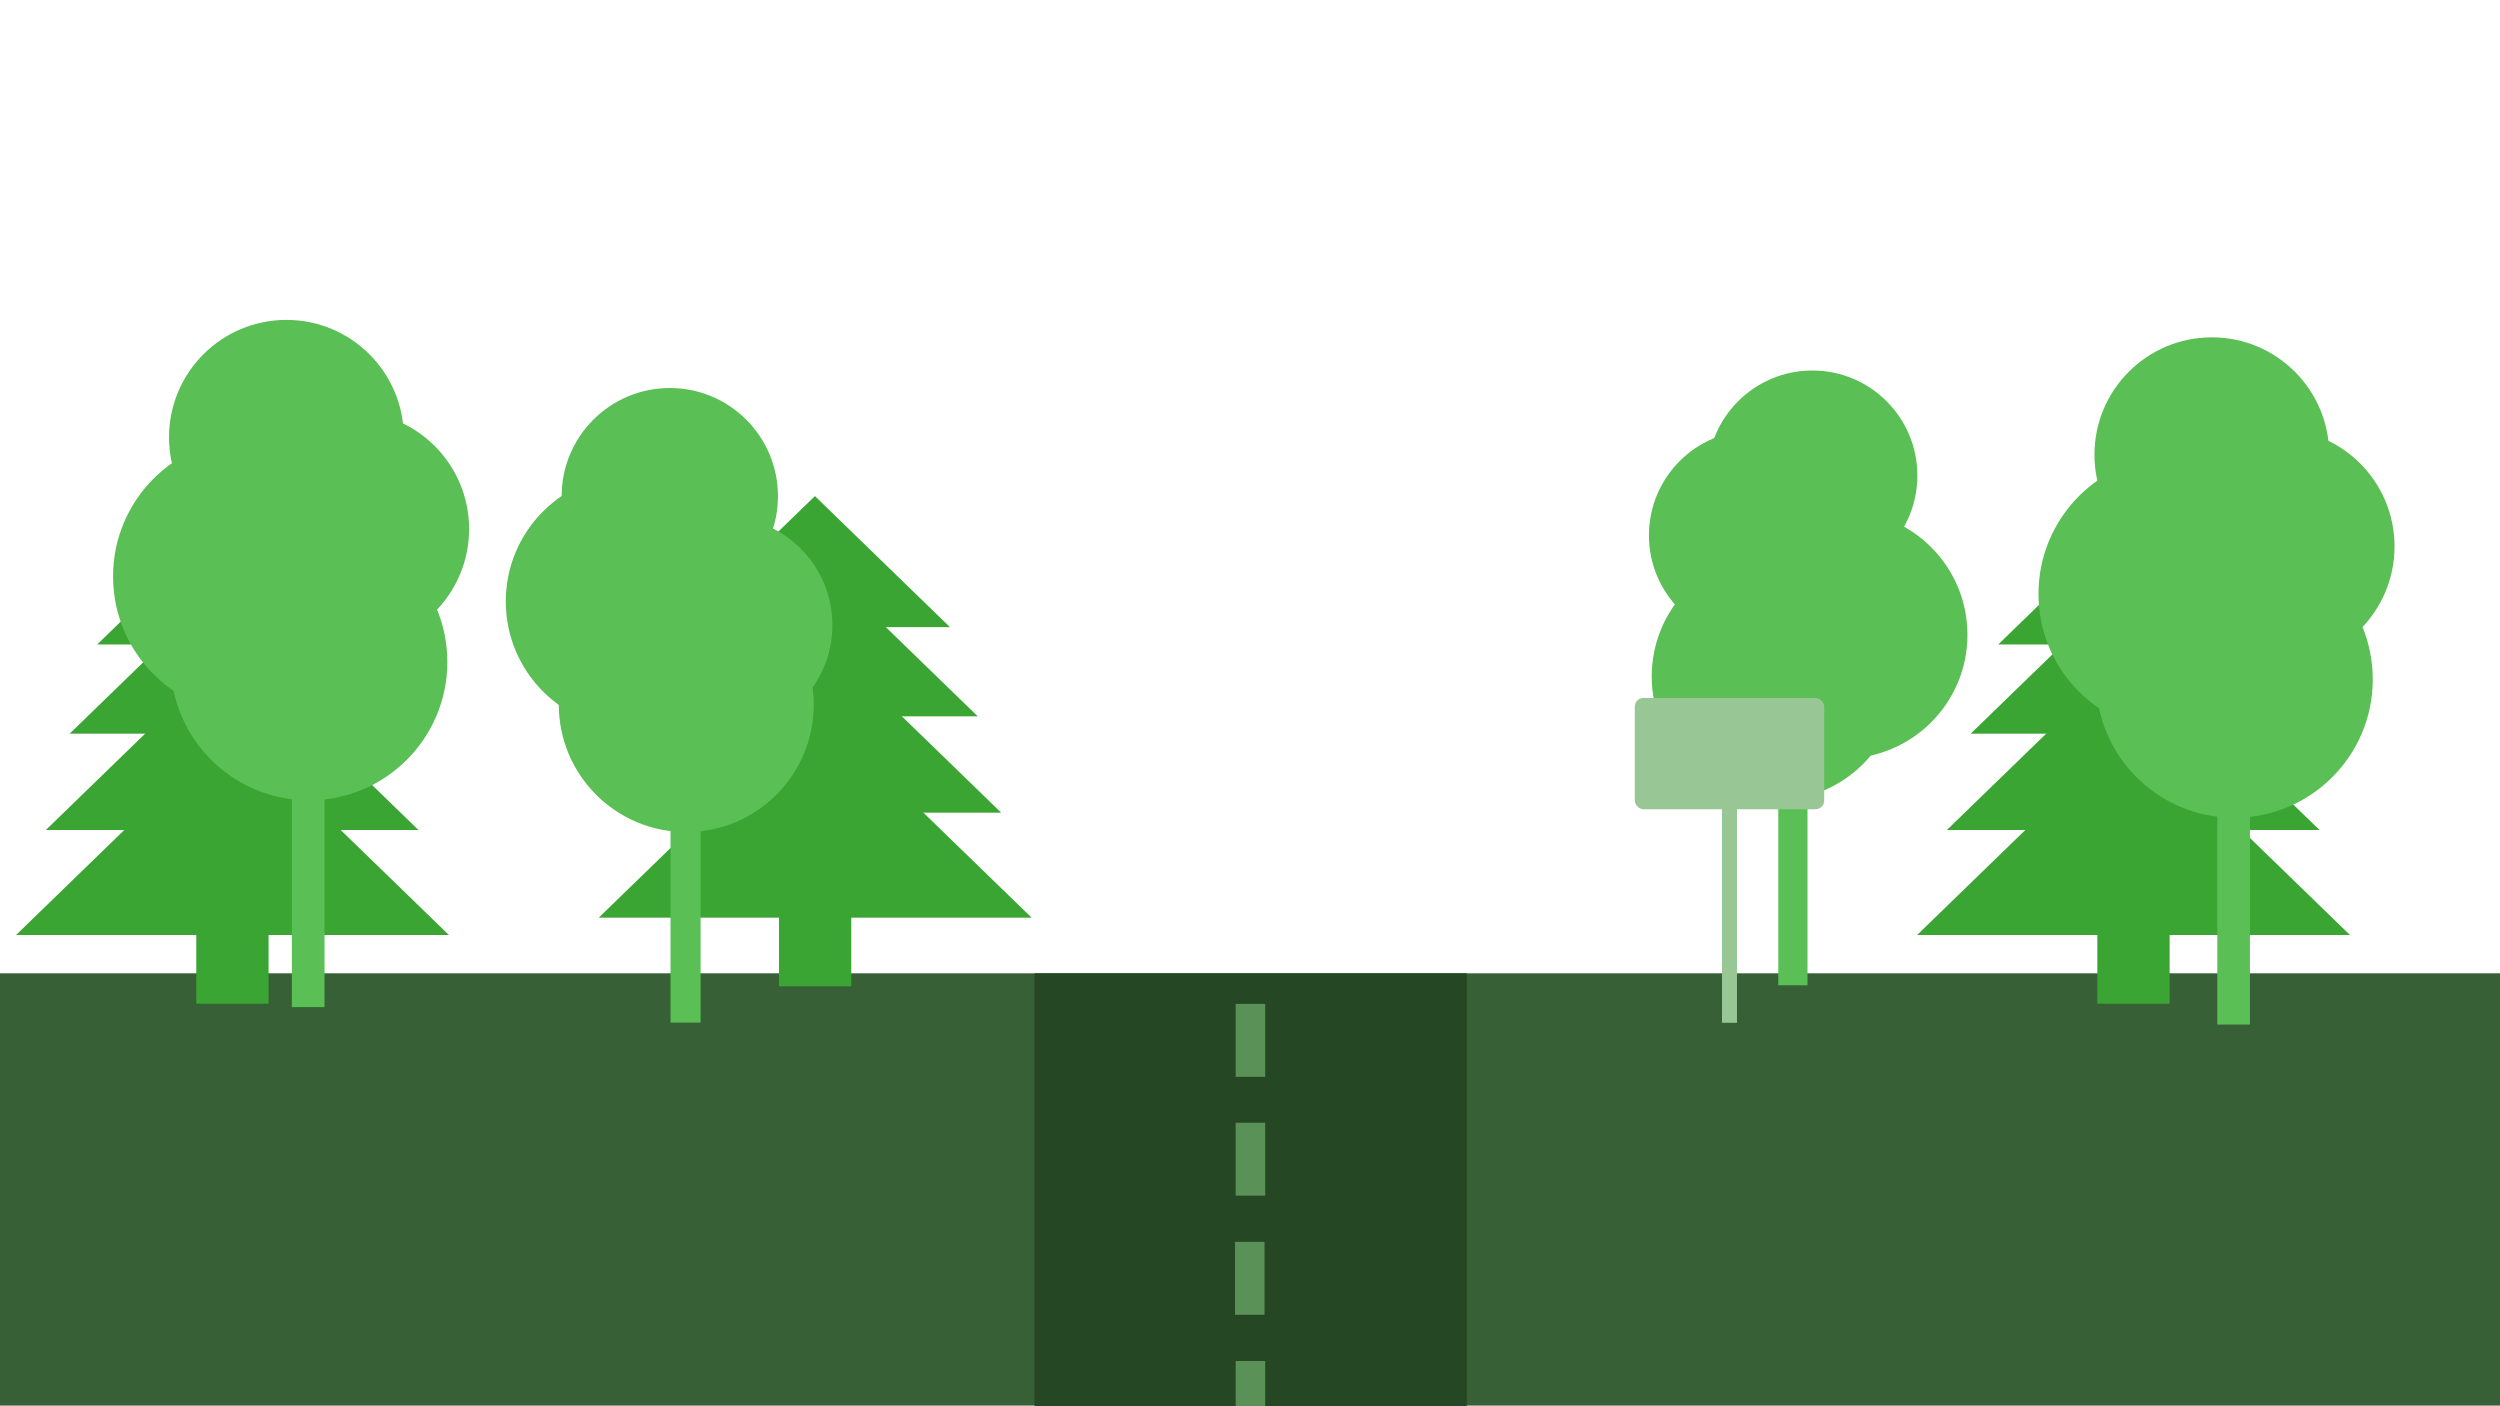 <?xml version="1.0" encoding="UTF-8"?>
<svg xmlns="http://www.w3.org/2000/svg" viewBox="0 0 3840 2160">
  <g id="boilerplate-move">
    <rect x="0" y="1495" width="3840" height="664" style="fill: #386037; stroke-width: 0px;"/>
    <rect x="1589" y="1495" width="664" height="667" style="fill: #264724; stroke-width: 0px;"/>
    <rect x="1898" y="1542" width="45.33" height="112" style="fill: #5a9156; stroke-width: 0px;"/>
    <rect x="1897.99" y="1724.52" width="45.33" height="112" style="fill: #5a9156; stroke-width: 0px;"/>
    <rect x="1896.99" y="1907.52" width="45.33" height="112" style="fill: #5a9156; stroke-width: 0px;"/>
    <rect x="1897.99" y="2090.52" width="45.33" height="71.48" style="fill: #5a9156; stroke-width: 0px;"/>
  </g>
  <g id="boilerplate-fade-2">
    <rect x="1196.53" y="1324.63" width="111.03" height="190.37" style="fill: #3aa532; stroke-width: 0px;"/>
    <polygon points="1252.12 1086.97 919.7 1409.51 1584.55 1409.51 1252.12 1086.97" style="fill: #3aa532; stroke-width: 0px;"/>
    <polygon points="1251.6 970.56 965.42 1248.24 1537.78 1248.24 1251.6 970.56" style="fill: #3aa532; stroke-width: 0px;"/>
    <polygon points="1251.9 857.79 1001.95 1100.3 1501.84 1100.3 1251.9 857.79" style="fill: #3aa532; stroke-width: 0px;"/>
    <polygon points="1251.71 762 1044.26 963.29 1459.16 963.29 1251.71 762" style="fill: #3aa532; stroke-width: 0px;"/>
    <rect x="301.51" y="1351.28" width="111.03" height="190.37" style="fill: #3aa532; stroke-width: 0px;"/>
    <polygon points="357.1 1113.62 24.68 1436.16 689.53 1436.16 357.1 1113.62" style="fill: #3aa532; stroke-width: 0px;"/>
    <polygon points="356.58 997.21 70.4 1274.89 642.77 1274.89 356.58 997.21" style="fill: #3aa532; stroke-width: 0px;"/>
    <polygon points="356.88 884.45 106.94 1126.96 606.82 1126.96 356.88 884.45" style="fill: #3aa532; stroke-width: 0px;"/>
    <polygon points="356.69 788.65 149.24 989.94 564.15 989.94 356.69 788.65" style="fill: #3aa532; stroke-width: 0px;"/>
    <rect x="3221.51" y="1351.28" width="111.03" height="190.37" style="fill: #3aa532; stroke-width: 0px;"/>
    <polygon points="3277.1 1113.62 2944.68 1436.16 3609.53 1436.16 3277.1 1113.62" style="fill: #3aa532; stroke-width: 0px;"/>
    <polygon points="3276.58 997.21 2990.4 1274.89 3562.77 1274.89 3276.58 997.21" style="fill: #3aa532; stroke-width: 0px;"/>
    <polygon points="3276.88 884.45 3026.94 1126.96 3526.82 1126.96 3276.88 884.45" style="fill: #3aa532; stroke-width: 0px;"/>
    <polygon points="3276.69 788.65 3069.24 989.94 3484.15 989.94 3276.69 788.65" style="fill: #3aa532; stroke-width: 0px;"/>
  </g>
  <g id="boilerplate-fade-1">
    <rect x="3405.75" y="1208.32" width="50.15" height="365.39" style="fill: #5abf55; stroke-width: 0px;"/>
    <circle cx="3432.02" cy="1043.54" r="212.55" style="fill: #5abf55; stroke-width: 0px;"/>
    <circle cx="3343.66" cy="912.19" r="212.55" style="fill: #5abf55; stroke-width: 0px;"/>
    <circle cx="3497.69" cy="839.35" r="180.31" style="fill: #5abf55; stroke-width: 0px;"/>
    <circle cx="3397.39" cy="698.45" r="180.31" style="fill: #5abf55; stroke-width: 0px;"/>
    <rect x="2731.45" y="1186.5" width="44.86" height="326.86" transform="translate(5507.77 2699.87) rotate(180)" style="fill: #5abf55; stroke-width: 0px;"/>
    <circle cx="2727.18" cy="1039.09" r="190.14" style="fill: #5abf55; stroke-width: 0px;"/>
    <circle cx="2831.86" cy="975" r="190.14" style="fill: #5abf55; stroke-width: 0px;"/>
    <circle cx="2694.07" cy="822.25" r="161.3" style="fill: #5abf55; stroke-width: 0px;"/>
    <circle cx="2783.79" cy="730.39" r="161.3" style="fill: #5abf55; stroke-width: 0px;"/>
    <rect x="1029.92" y="1234.07" width="46.2" height="336.64" style="fill: #5abf55; stroke-width: 0px;"/>
    <circle cx="1054.12" cy="1082.25" r="195.82" style="fill: #5abf55; stroke-width: 0px;"/>
    <circle cx="972.71" cy="923.84" r="195.82" style="fill: #5abf55; stroke-width: 0px;"/>
    <circle cx="1112.43" cy="960.14" r="166.12" style="fill: #5abf55; stroke-width: 0px;"/>
    <circle cx="1028.82" cy="762.12" r="166.12" style="fill: #5abf55; stroke-width: 0px;"/>
    <rect x="448.3" y="1181.55" width="50.15" height="365.39" style="fill: #5abf55; stroke-width: 0px;"/>
    <circle cx="474.57" cy="1016.77" r="212.55" style="fill: #5abf55; stroke-width: 0px;"/>
    <circle cx="386.21" cy="885.42" r="212.55" style="fill: #5abf55; stroke-width: 0px;"/>
    <circle cx="540.24" cy="812.58" r="180.31" style="fill: #5abf55; stroke-width: 0px;"/>
    <circle cx="439.94" cy="671.68" r="180.31" style="fill: #5abf55; stroke-width: 0px;"/>
  </g>
  <g id="boilerplate-fade-3">
    <rect x="2645" y="1238" width="23" height="333" style="fill: #99c695; stroke-width: 0px;"/>
    <rect x="2511" y="1072" width="291" height="171" rx="13.43" ry="13.43" style="fill: #99c695; stroke-width: 0px;"/>
  </g>
</svg>